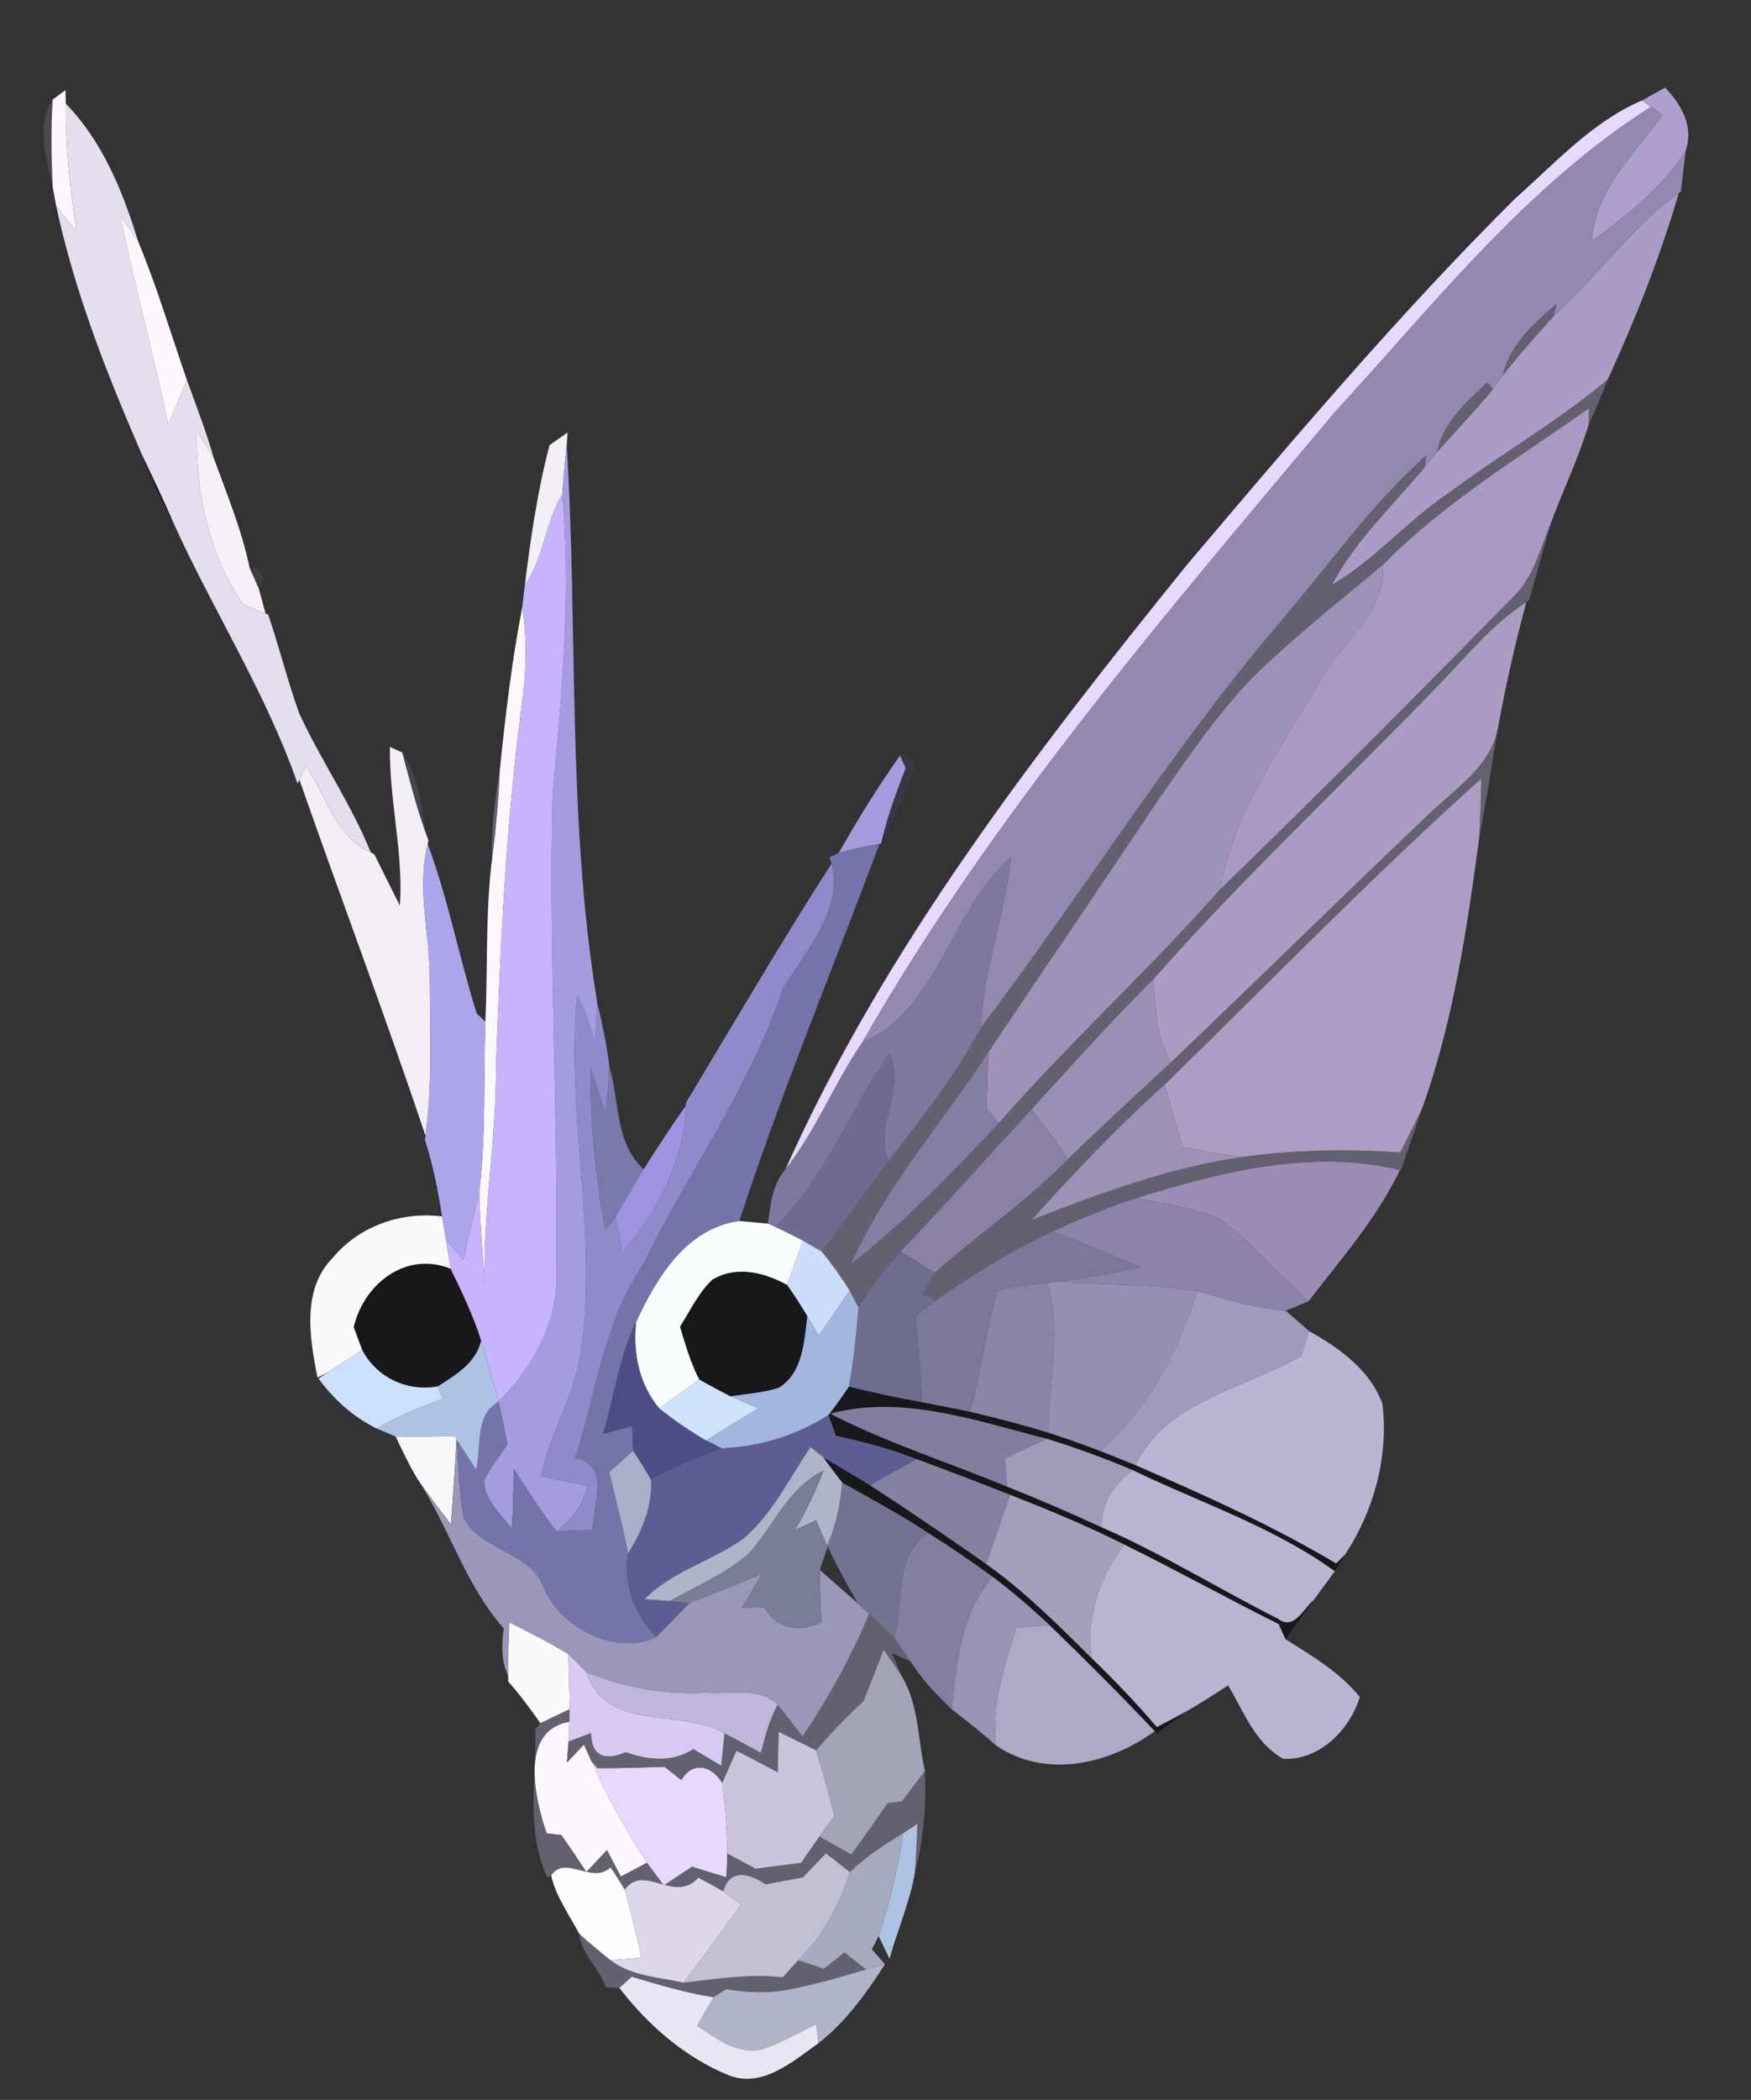 <?xml version="1.0" encoding="UTF-8" ?>
<!DOCTYPE svg PUBLIC "-//W3C//DTD SVG 1.1//EN" "http://www.w3.org/Graphics/SVG/1.1/DTD/svg11.dtd">
<svg width="161pt" height="193pt" viewBox="0 0 161 193" version="1.1" xmlns="http://www.w3.org/2000/svg">
<rect x="0" y="0" width="161" height="193" fill="#333333" stroke="none"/>
<g id="#5c5c5c95">
<path fill="#5c5c5c" opacity="0.58" d=" M 4.84 17.17 C 4.27 14.57 3.27 11.60 4.84 9.16 C 4.67 11.83 4.73 14.51 4.84 17.17 Z" />
</g>
<g id="#fcf7fdfe">
<path fill="#fcf7fd" opacity="1.00" d=" M 4.84 9.16 L 6.02 8.28 L 6.05 9.53 C 6.01 13.48 6.44 17.41 7.04 21.32 C 6.40 20.52 5.78 19.72 5.16 18.90 C 5.08 18.47 4.92 17.61 4.84 17.17 C 4.73 14.51 4.67 11.83 4.84 9.16 Z" />
</g>
<g id="#e6d9fcff">
<path fill="#e6d9fc" opacity="1.00" d=" M 139.31 18.25 C 142.98 15.01 146.39 11.19 150.98 9.23 L 151.81 9.82 C 140.36 17.07 131.89 27.94 122.81 37.80 C 107.26 56.34 91.32 74.78 79.25 95.86 C 76.70 99.61 75.04 103.90 72.22 107.47 C 81.34 87.10 95.12 69.27 109.07 51.99 C 118.83 40.47 128.59 28.91 139.31 18.25 Z" />
<path fill="#e6d9fc" opacity="1.00" d=" M 54.39 161.87 C 54.52 162.03 54.80 162.34 54.93 162.50 C 56.99 162.53 59.04 162.44 61.10 162.38 C 61.49 162.68 62.27 163.30 62.65 163.60 C 63.69 161.81 65.46 162.27 66.41 163.87 C 66.69 166.02 66.87 168.18 66.88 170.35 C 66.86 170.90 66.82 172.00 66.80 172.54 C 65.74 172.23 64.69 171.91 63.64 171.57 C 62.77 172.14 61.90 172.71 61.03 173.29 C 60.64 172.77 59.86 171.73 59.48 171.21 C 57.57 168.21 55.78 165.13 54.39 161.87 Z" />
</g>
<g id="#ae9fcfff">
<path fill="#ae9fcf" opacity="1.00" d=" M 150.98 9.23 C 151.51 8.93 152.57 8.34 153.10 8.05 C 154.64 9.66 155.74 11.61 154.99 13.89 C 152.79 17.26 149.60 19.80 146.39 22.15 C 146.63 17.43 150.32 14.18 152.86 10.55 C 152.60 10.37 152.07 10.00 151.81 9.82 L 150.98 9.23 Z" />
</g>
<g id="#e4deefff">
<path fill="#e4deef" opacity="1.00" d=" M 6.05 9.53 C 9.41 12.96 11.31 17.61 12.69 22.16 C 12.15 21.38 11.61 20.61 11.05 19.85 C 12.39 26.26 14.12 32.58 15.46 38.99 C 16.04 37.64 16.61 36.29 17.19 34.94 C 18.05 37.32 18.97 39.68 19.66 42.11 C 19.15 41.26 18.63 40.43 18.09 39.60 C 18.00 45.18 19.15 50.92 22.37 55.56 C 22.88 55.77 23.91 56.19 24.42 56.40 L 24.66 56.49 C 25.68 59.49 26.44 62.58 27.51 65.56 C 29.52 69.91 32.28 73.88 34.09 78.33 C 30.82 76.89 30.00 73.11 28.14 70.39 L 27.53 71.67 L 27.36 72.02 C 24.43 63.60 19.57 56.08 15.92 47.99 C 15.01 45.92 14.04 43.89 13.08 41.85 C 9.85 34.43 6.85 26.84 5.16 18.90 C 5.78 19.72 6.40 20.52 7.04 21.32 C 6.44 17.41 6.01 13.48 6.05 9.53 Z" />
</g>
<g id="#9388afff">
<path fill="#9388af" opacity="1.00" d=" M 151.81 9.82 C 152.07 10.00 152.60 10.37 152.86 10.55 C 150.32 14.18 146.63 17.43 146.39 22.15 C 149.60 19.80 152.79 17.26 154.99 13.89 C 154.84 15.12 154.70 16.36 154.56 17.60 L 154.35 17.77 C 149.95 20.95 146.86 25.48 142.84 29.07 L 143.13 27.95 C 141.00 29.73 138.84 31.70 138.17 34.51 C 137.87 34.94 137.56 35.37 137.25 35.79 L 136.75 35.15 C 134.83 36.97 132.71 38.81 132.15 41.52 C 131.76 42.01 131.37 42.49 130.98 42.97 L 131.15 41.86 C 125.95 46.48 121.99 52.24 117.46 57.48 C 107.53 69.18 99.45 82.27 90.18 94.48 C 90.38 89.13 92.42 84.11 92.95 78.81 C 87.35 83.63 86.41 92.75 79.25 95.86 C 91.32 74.78 107.26 56.34 122.81 37.80 C 131.89 27.94 140.36 17.07 151.81 9.82 Z" />
</g>
<g id="#ab9cc7ff">
<path fill="#ab9cc7" opacity="1.00" d=" M 142.84 29.07 C 146.86 25.48 149.95 20.95 154.35 17.77 C 152.64 23.64 150.37 29.32 147.83 34.88 C 143.25 38.74 138.02 41.72 133.23 45.30 C 129.41 47.84 126.43 51.45 122.45 53.77 C 124.62 49.67 128.03 46.49 130.98 42.97 C 131.37 42.49 131.76 42.01 132.15 41.52 C 133.85 39.61 135.63 37.77 137.25 35.79 C 137.56 35.37 137.87 34.94 138.17 34.51 C 139.65 32.63 141.23 30.83 142.84 29.07 Z" />
</g>
<g id="#fef8feff">
<path fill="#fef8fe" opacity="1.00" d=" M 11.05 19.85 C 11.61 20.61 12.15 21.38 12.69 22.16 C 14.43 26.33 15.71 30.68 17.19 34.94 C 16.61 36.29 16.04 37.64 15.46 38.99 C 14.12 32.58 12.39 26.26 11.05 19.85 Z" />
<path fill="#fef8fe" opacity="1.00" d=" M 45.94 70.97 C 46.45 65.89 47.05 60.81 48.02 55.80 C 48.50 58.86 48.39 61.97 47.94 65.03 C 46.51 75.98 46.01 87.01 45.60 98.04 C 45.66 104.74 44.39 111.36 44.56 118.06 C 44.37 115.24 44.14 112.42 44.06 109.59 C 44.69 104.38 44.45 99.13 44.63 93.90 C 44.85 89.00 44.63 84.08 45.21 79.20 C 45.56 76.46 45.83 73.72 45.94 70.97 Z" />
<path fill="#fef8fe" opacity="1.00" d=" M 50.26 168.50 C 49.17 165.36 47.71 159.00 52.36 158.24 L 52.28 160.05 C 52.24 160.53 52.17 161.50 52.13 161.98 C 52.52 161.57 53.30 160.75 53.69 160.34 L 54.39 161.87 C 55.78 165.13 57.57 168.21 59.48 171.21 C 58.68 171.63 57.88 172.05 57.08 172.48 C 56.76 171.87 56.13 170.65 55.81 170.04 C 55.34 170.54 54.39 171.55 53.92 172.06 C 53.16 170.91 52.40 169.78 51.61 168.66 C 51.27 168.62 50.60 168.54 50.26 168.50 Z" />
</g>
<g id="#63616fff">
<path fill="#63616f" opacity="1.00" d=" M 138.17 34.51 C 138.84 31.70 141.00 29.73 143.13 27.95 L 142.84 29.07 C 141.23 30.83 139.65 32.63 138.17 34.51 Z" />
<path fill="#63616f" opacity="1.00" d=" M 132.15 41.52 C 132.71 38.81 134.83 36.97 136.75 35.15 L 137.25 35.79 C 135.63 37.77 133.85 39.61 132.15 41.52 Z" />
<path fill="#63616f" opacity="1.00" d=" M 133.23 45.30 C 138.02 41.72 143.25 38.74 147.83 34.88 C 147.30 36.27 146.72 37.65 146.08 38.99 L 146.08 37.54 C 139.61 42.09 132.74 46.24 127.16 51.90 C 123.11 55.29 118.96 58.57 115.18 62.25 C 111.88 65.71 109.17 69.67 106.45 73.58 C 101.30 81.32 96.03 88.99 90.87 96.72 C 86.64 103.19 81.39 109.07 78.24 116.18 C 83.18 112.33 87.56 107.79 91.84 103.22 C 98.34 95.81 105.64 89.14 112.18 81.75 C 121.44 72.79 130.51 63.65 139.53 54.46 C 141.18 52.57 141.74 50.04 142.71 47.79 C 141.95 50.23 141.30 52.71 140.59 55.17 L 140.34 55.35 C 137.12 57.42 134.75 60.44 132.11 63.14 C 123.43 72.11 114.30 80.65 106.03 90.02 C 102.15 93.84 98.55 97.93 94.86 101.94 C 90.82 106.27 86.93 110.74 82.81 115.00 C 81.35 116.59 80.03 118.31 78.93 120.17 C 78.73 119.78 78.33 119.01 78.13 118.62 C 77.35 117.38 76.49 116.19 75.57 115.04 C 77.64 112.28 79.68 109.50 81.71 106.71 C 84.72 102.77 87.85 98.88 90.18 94.48 C 99.45 82.27 107.53 69.18 117.46 57.48 C 121.99 52.24 125.95 46.48 131.15 41.86 L 130.98 42.97 C 128.03 46.49 124.62 49.67 122.45 53.77 C 126.43 51.45 129.41 47.84 133.23 45.30 Z" />
<path fill="#63616f" opacity="1.00" d=" M 131.59 74.62 C 134.00 72.34 137.12 70.34 137.75 66.82 C 137.17 70.21 136.68 73.61 136.01 76.99 C 136.11 75.17 136.16 73.36 136.21 71.55 C 126.15 80.56 116.74 90.28 107.07 99.70 C 102.73 103.58 98.74 107.82 94.84 112.13 C 101.13 109.67 107.50 107.31 114.22 106.34 C 119.04 105.65 123.91 105.60 128.75 105.91 C 129.43 104.56 130.12 103.21 130.77 101.85 C 130.13 103.76 129.46 105.65 128.80 107.55 L 128.72 107.54 C 120.64 105.58 112.18 107.71 104.43 110.14 C 101.82 110.96 99.30 112.03 96.82 113.16 C 93.01 114.91 89.46 117.15 86.02 119.53 L 84.87 118.91 C 85.13 118.43 85.67 117.48 85.94 117.00 C 89.96 113.42 94.45 110.38 98.22 106.52 C 101.30 103.48 104.51 100.59 107.66 97.64 C 115.68 90.01 123.56 82.24 131.59 74.62 Z" />
<path fill="#63616f" opacity="1.00" d=" M 45.21 79.20 C 45.18 76.44 45.42 73.68 45.94 70.97 C 45.83 73.72 45.56 76.46 45.21 79.20 Z" />
<path fill="#63616f" opacity="1.00" d=" M 73.79 159.60 C 76.17 156.04 78.28 152.29 79.91 148.32 C 80.49 148.88 81.64 149.98 82.22 150.53 C 82.74 151.24 83.23 151.98 83.73 152.71 L 82.01 151.94 L 82.92 154.07 C 82.37 153.24 81.81 152.42 81.25 151.61 C 80.63 153.19 80.02 154.78 79.39 156.36 C 77.84 157.77 76.40 159.28 75.04 160.87 C 73.89 160.30 72.74 159.74 71.60 159.17 C 71.57 160.10 71.53 161.96 71.51 162.89 C 70.25 162.23 68.98 161.56 67.72 160.90 C 67.29 161.89 66.85 162.88 66.41 163.87 C 65.46 162.27 63.69 161.81 62.65 163.60 C 62.27 163.30 61.49 162.68 61.10 162.38 C 59.04 162.44 56.99 162.53 54.93 162.50 C 54.80 162.34 54.52 162.03 54.39 161.87 L 53.69 160.34 C 53.30 160.75 52.52 161.57 52.13 161.98 C 52.17 161.50 52.24 160.53 52.28 160.05 C 52.97 159.79 53.66 159.53 54.35 159.28 C 54.39 161.49 55.70 161.83 57.53 161.04 C 59.60 161.76 61.83 162.01 63.75 160.75 C 64.60 161.26 65.46 161.77 66.31 162.28 C 66.39 161.54 66.53 160.05 66.61 159.30 C 67.73 159.88 68.84 160.49 69.96 161.10 C 70.35 159.58 70.74 158.04 71.51 156.67 C 72.28 157.64 73.04 158.62 73.79 159.60 Z" />
<path fill="#63616f" opacity="1.00" d=" M 49.69 158.37 C 50.58 157.94 51.48 157.51 52.37 157.08 C 52.37 157.46 52.37 157.85 52.36 158.24 C 47.71 159.00 49.17 165.36 50.26 168.50 C 50.60 168.54 51.27 168.62 51.61 168.66 C 52.40 169.78 53.16 170.91 53.92 172.06 C 54.39 171.55 55.34 170.54 55.81 170.04 C 56.13 170.65 56.76 171.87 57.08 172.48 C 57.88 172.05 58.68 171.63 59.48 171.21 C 59.86 171.73 60.64 172.77 61.03 173.29 C 61.90 172.71 62.77 172.14 63.64 171.57 C 64.69 171.91 65.74 172.23 66.80 172.54 C 66.82 172.00 66.86 170.90 66.88 170.35 C 67.75 170.82 68.61 171.28 69.47 171.75 C 70.87 171.56 72.26 171.38 73.66 171.21 C 74.08 170.60 74.92 169.40 75.34 168.79 C 76.32 169.34 77.30 169.90 78.27 170.45 C 79.41 168.89 80.53 167.31 81.62 165.71 C 81.95 165.67 82.61 165.60 82.94 165.56 C 83.64 164.62 84.34 163.69 85.05 162.76 C 85.18 165.91 84.93 169.08 84.12 172.14 C 84.22 170.63 84.30 169.12 84.36 167.62 C 84.03 167.83 83.36 168.27 83.03 168.49 C 81.32 169.55 79.59 170.64 78.14 172.06 C 77.59 171.63 76.49 170.77 75.94 170.34 C 75.23 171.07 74.53 171.81 73.82 172.55 C 72.68 172.76 71.54 172.98 70.39 173.19 C 68.99 172.21 67.09 171.67 66.50 173.84 C 65.74 173.40 64.98 172.98 64.21 172.57 C 62.06 175.03 59.20 171.20 57.45 173.68 C 57.02 172.99 56.59 172.30 56.14 171.63 C 54.42 173.24 51.98 170.42 50.68 172.37 L 50.31 172.54 C 48.34 168.29 49.33 163.45 49.23 158.93 L 49.69 158.37 Z" />
<path fill="#63616f" opacity="1.00" d=" M 53.26 177.73 C 54.18 178.57 55.16 179.36 56.13 180.16 C 58.04 181.61 60.58 181.73 62.86 182.22 C 65.88 181.88 68.92 181.39 71.97 181.73 C 72.33 181.33 73.04 180.55 73.40 180.16 C 74.19 180.42 74.97 180.68 75.76 180.95 C 76.39 180.45 77.02 179.94 77.65 179.44 C 78.15 179.83 79.13 180.61 79.62 181.01 C 77.50 181.65 75.37 182.26 73.20 182.72 C 71.09 183.22 68.92 183.20 66.79 182.82 C 66.49 183.00 65.89 183.38 65.60 183.57 C 63.04 183.16 60.55 182.42 58.08 181.68 C 57.79 181.94 57.23 182.45 56.95 182.71 C 56.63 182.69 56.01 182.66 55.70 182.64 C 55.12 180.85 53.45 179.66 53.26 177.73 Z" />
</g>
<g id="#aa99c2ff">
<path fill="#aa99c2" opacity="1.00" d=" M 127.16 51.90 C 132.74 46.24 139.61 42.09 146.08 37.54 L 146.08 38.99 C 145.19 42.01 143.80 44.85 142.71 47.79 C 141.74 50.04 141.18 52.57 139.53 54.46 C 130.51 63.65 121.44 72.79 112.18 81.75 C 113.41 74.59 117.91 68.54 121.49 62.37 C 123.39 58.90 127.53 56.25 127.16 51.90 Z" />
</g>
<g id="#f7f0f8fd">
<path fill="#f7f0f8" opacity="1.00" d=" M 18.09 39.60 C 18.63 40.43 19.15 41.26 19.66 42.11 C 20.86 45.42 22.23 48.71 22.95 52.17 C 23.16 52.64 23.58 53.60 23.79 54.08 C 23.95 54.66 24.27 55.82 24.42 56.40 C 23.91 56.19 22.88 55.77 22.37 55.56 C 19.15 50.92 18.00 45.18 18.09 39.60 Z" />
</g>
<g id="#f3edf6ff">
<path fill="#f3edf6" opacity="1.00" d=" M 50.53 40.91 C 50.95 40.62 51.78 40.04 52.19 39.75 L 52.11 40.88 C 51.97 42.39 51.80 43.91 51.70 45.43 C 50.14 48.05 50.01 51.26 48.26 53.77 C 48.79 49.46 49.42 45.12 50.53 40.91 Z" />
<path fill="#f3edf6" opacity="1.00" d=" M 35.85 68.65 L 36.99 69.16 C 37.64 71.59 38.25 74.04 39.10 76.41 L 39.39 77.23 L 39.33 77.59 C 38.30 81.70 39.53 85.86 39.52 90.00 C 39.54 94.79 39.78 99.61 39.12 104.37 C 35.44 93.41 31.34 82.55 27.53 71.67 L 28.14 70.39 C 30.00 73.11 30.82 76.89 34.09 78.33 L 34.43 78.54 C 35.21 80.10 35.97 81.67 36.77 83.23 C 37.10 78.34 35.78 73.54 35.85 68.65 Z" />
</g>
<g id="#a49cdfff">
<path fill="#a49cdf" opacity="1.00" d=" M 52.11 40.88 C 53.15 57.92 52.14 75.15 54.90 92.08 C 54.85 93.34 54.80 94.60 54.74 95.86 C 54.28 94.36 53.82 92.85 53.07 91.46 C 51.98 102.72 55.22 114.03 53.24 125.25 C 52.45 128.85 50.51 132.06 49.74 135.66 C 51.17 135.97 52.60 136.27 54.03 136.58 C 53.64 138.31 52.57 139.68 51.17 140.73 C 49.73 138.91 48.49 136.96 47.25 135.00 C 47.20 136.83 47.16 138.67 47.08 140.51 C 46.06 139.15 44.53 137.91 44.51 136.06 C 45.11 134.88 45.91 133.82 46.66 132.75 C 46.40 131.44 46.13 130.14 45.85 128.84 C 48.91 125.67 51.33 121.62 51.14 117.06 C 51.33 102.39 50.45 87.70 50.81 73.02 C 51.65 63.86 52.53 54.63 51.70 45.43 C 51.80 43.91 51.97 42.39 52.11 40.88 Z" />
<path fill="#a49cdf" opacity="1.00" d=" M 82.75 69.44 C 82.88 69.73 83.15 70.30 83.28 70.59 C 82.48 72.69 81.67 74.79 81.15 76.98 L 81.00 77.53 L 80.87 77.56 C 79.61 77.78 78.36 78.04 77.13 78.38 C 78.86 75.32 80.72 72.32 82.75 69.44 Z" />
</g>
<g id="#18171aff">
<path fill="#18171a" opacity="1.00" d=" M 13.08 41.85 C 14.04 43.89 15.01 45.92 15.92 47.99 C 14.85 46.00 13.90 43.96 13.08 41.85 Z" />
<path fill="#18171a" opacity="1.00" d=" M 32.52 121.97 C 33.46 118.00 37.30 114.96 41.43 116.60 C 42.47 118.75 43.52 120.92 44.24 123.21 C 43.76 125.27 41.91 126.37 40.25 127.42 C 37.44 127.93 34.63 126.61 33.30 124.07 C 33.10 123.55 32.71 122.49 32.52 121.97 Z" />
<path fill="#18171a" opacity="1.00" d=" M 65.50 117.61 C 67.70 116.29 70.27 116.94 72.37 118.09 C 73.03 119.02 73.65 119.97 74.23 120.96 C 73.95 123.28 73.83 126.17 71.61 127.55 C 70.16 128.01 68.64 128.11 67.15 128.33 C 66.19 127.84 65.24 127.33 64.30 126.80 C 63.49 125.27 63.03 123.59 62.52 121.94 C 63.46 120.47 64.21 118.82 65.50 117.61 Z" />
<path fill="#18171a" opacity="1.00" d=" M 78.05 127.44 C 80.26 127.99 82.49 128.46 84.74 128.87 C 86.23 129.16 87.72 129.44 89.21 129.76 C 91.65 130.32 94.08 130.96 96.48 131.70 C 98.06 132.21 99.62 132.77 101.17 133.36 C 102.25 133.78 103.32 134.21 104.39 134.65 C 110.68 137.38 116.96 140.18 122.85 143.69 L 123.68 142.87 C 123.36 143.38 123.04 143.89 122.73 144.41 C 117.07 140.32 110.36 138.12 104.13 135.11 C 101.56 134.02 98.94 133.07 96.27 132.24 C 89.84 130.62 82.99 128.14 76.34 129.93 C 81.57 132.62 87.19 134.39 92.61 136.64 C 95.54 137.80 98.44 139.06 101.31 140.38 C 106.89 142.81 112.07 146.03 117.48 148.76 C 118.99 149.92 119.84 147.83 120.82 147.02 C 119.93 148.22 119.05 149.43 118.19 150.65 C 118.04 150.31 117.72 149.62 117.57 149.27 C 112.81 146.89 108.15 144.31 103.38 141.96 C 99.96 140.24 96.43 138.78 92.87 137.38 C 90.02 136.27 87.17 135.16 84.30 134.11 C 81.88 133.17 79.38 132.49 76.85 131.96 C 76.68 131.48 76.35 130.53 76.18 130.05 C 76.84 129.20 77.46 128.34 78.05 127.44 Z" />
<path fill="#18171a" opacity="1.00" d=" M 75.70 133.94 C 77.13 134.80 78.59 135.62 80.00 136.51 C 83.60 138.85 87.15 141.27 90.67 143.74 C 94.21 146.26 97.29 149.34 100.37 152.39 C 102.46 154.41 104.48 156.52 106.37 158.73 C 107.28 158.26 108.19 157.77 109.10 157.28 C 108.19 157.96 107.27 158.63 106.36 159.30 L 106.18 159.11 C 103.03 155.79 99.79 152.54 96.49 149.36 C 94.84 147.79 93.10 146.30 91.28 144.93 C 89.35 143.51 87.37 142.17 85.36 140.90 C 82.81 139.21 80.11 137.77 77.45 136.27 C 76.85 135.50 76.26 134.73 75.70 133.94 Z" />
</g>
<g id="#c7b3feff">
<path fill="#c7b3fe" opacity="1.00" d=" M 48.26 53.77 C 50.01 51.26 50.14 48.05 51.70 45.43 C 52.53 54.63 51.65 63.86 50.81 73.02 C 50.45 87.70 51.33 102.39 51.14 117.06 C 51.33 121.62 48.91 125.67 45.85 128.84 C 45.32 126.96 44.81 125.07 44.24 123.21 C 43.52 120.92 42.47 118.75 41.43 116.60 C 41.32 115.91 41.09 114.54 40.98 113.85 C 41.51 114.51 42.05 115.16 42.60 115.81 C 43.06 113.73 43.57 111.66 44.06 109.59 C 44.14 112.42 44.37 115.24 44.56 118.06 C 44.39 111.36 45.66 104.74 45.60 98.04 C 46.01 87.01 46.51 75.98 47.94 65.03 C 48.39 61.97 48.50 58.86 48.02 55.80 C 48.08 55.30 48.20 54.28 48.26 53.77 Z" />
</g>
<g id="#4848488d">
<path fill="#484848" opacity="0.55" d=" M 22.95 52.17 L 23.84 52.29 L 24.28 53.27 L 23.79 54.08 C 23.58 53.60 23.16 52.64 22.95 52.17 Z" />
</g>
<g id="#9f92b9ff">
<path fill="#9f92b9" opacity="1.00" d=" M 115.18 62.25 C 118.96 58.57 123.11 55.29 127.16 51.90 C 127.53 56.25 123.39 58.90 121.49 62.37 C 117.91 68.54 113.41 74.59 112.18 81.75 C 105.64 89.14 98.34 95.81 91.84 103.22 C 91.56 102.88 90.99 102.18 90.70 101.84 C 90.76 100.13 90.82 98.43 90.87 96.72 C 96.03 88.99 101.30 81.32 106.45 73.58 C 109.17 69.67 111.88 65.71 115.18 62.25 Z" />
</g>
<g id="#ac9cc3ff">
<path fill="#ac9cc3" opacity="1.00" d=" M 132.11 63.14 C 134.75 60.44 137.12 57.42 140.34 55.35 C 139.32 59.14 138.45 62.96 137.75 66.82 C 137.12 70.34 134.00 72.34 131.59 74.62 C 123.56 82.24 115.68 90.01 107.66 97.64 C 106.30 95.33 106.27 92.61 106.03 90.02 C 114.30 80.65 123.43 72.11 132.11 63.14 Z" />
</g>
<g id="#53536494">
<path fill="#535364" opacity="0.58" d=" M 36.99 69.16 C 38.47 71.29 38.76 73.91 39.10 76.41 C 38.25 74.04 37.64 71.59 36.99 69.16 Z" />
</g>
<g id="#3c3c5299">
<path fill="#3c3c52" opacity="0.60" d=" M 82.56 69.02 C 82.99 69.27 83.85 69.77 84.28 70.02 C 83.47 72.43 82.50 74.80 81.15 76.98 C 81.67 74.79 82.48 72.69 83.28 70.59 C 83.15 70.30 82.88 69.73 82.75 69.44 L 82.56 69.02 Z" />
</g>
<g id="#ad9dc4ff">
<path fill="#ad9dc4" opacity="1.00" d=" M 107.07 99.70 C 116.74 90.28 126.15 80.56 136.21 71.55 C 136.16 73.36 136.11 75.17 136.01 76.99 C 134.89 85.36 133.63 93.87 130.77 101.85 C 130.12 103.21 129.43 104.56 128.75 105.91 C 123.91 105.60 119.04 105.65 114.22 106.34 C 112.39 106.09 110.57 105.76 108.74 105.44 C 108.19 103.52 107.63 101.61 107.07 99.70 Z" />
</g>
<g id="#7473aaff">
<path fill="#7473aa" opacity="1.00" d=" M 77.13 78.38 C 78.36 78.04 79.61 77.78 80.87 77.56 C 76.55 89.10 71.80 100.49 67.98 112.22 C 63.05 112.92 60.40 117.43 58.48 121.53 C 56.91 124.75 56.49 128.36 55.47 131.77 C 56.35 131.54 57.23 131.30 58.12 131.07 C 58.14 131.63 58.19 132.77 58.22 133.33 C 57.67 133.83 56.57 134.81 56.03 135.30 C 56.61 137.79 57.26 140.27 57.75 142.78 C 57.31 145.65 58.34 148.40 60.36 150.45 C 56.68 152.23 51.54 149.64 50.01 145.96 C 48.81 142.59 44.26 142.58 42.65 139.56 C 42.17 137.16 42.17 134.71 41.97 132.28 C 42.57 133.21 43.17 134.14 43.78 135.07 C 44.31 132.97 43.59 130.06 45.85 128.84 C 46.13 130.14 46.40 131.44 46.66 132.75 C 45.91 133.82 45.11 134.88 44.51 136.06 C 44.53 137.91 46.06 139.15 47.08 140.51 C 47.16 138.67 47.20 136.83 47.25 135.00 C 48.49 136.96 49.73 138.91 51.17 140.73 C 52.28 140.71 53.39 140.65 54.50 140.61 C 54.51 138.36 56.18 134.62 52.88 134.00 C 54.84 128.03 55.50 121.53 59.13 116.23 C 63.29 107.72 68.97 99.92 71.98 90.88 C 74.06 87.45 77.54 83.62 76.45 79.38 L 76.27 78.79 C 76.48 78.69 76.91 78.48 77.13 78.38 Z" />
</g>
<g id="#aba6ecff">
<path fill="#aba6ec" opacity="1.00" d=" M 39.33 77.59 C 41.22 82.66 42.21 88.03 43.84 93.16 L 44.63 93.90 C 44.45 99.13 44.69 104.38 44.06 109.59 C 43.57 111.66 43.06 113.73 42.60 115.81 C 42.05 115.16 41.51 114.51 40.98 113.85 C 40.90 113.33 40.73 112.31 40.64 111.80 C 40.29 109.42 39.81 107.05 39.07 104.76 L 39.12 104.37 C 39.78 99.61 39.54 94.79 39.52 90.00 C 39.53 85.86 38.30 81.70 39.33 77.59 Z" />
</g>
<g id="#7e789eff">
<path fill="#7e789e" opacity="1.00" d=" M 79.25 95.86 C 86.41 92.75 87.35 83.63 92.95 78.81 C 92.42 84.11 90.38 89.13 90.18 94.48 C 87.85 98.88 84.72 102.77 81.71 106.71 C 80.26 103.38 83.31 100.20 81.80 96.82 C 78.14 102.05 75.94 108.22 71.29 112.77 L 70.61 112.46 C 70.83 110.72 71.02 108.85 72.22 107.47 C 75.04 103.90 76.70 99.61 79.25 95.86 Z" />
</g>
<g id="#908acaff">
<path fill="#908aca" opacity="1.00" d=" M 76.45 79.38 C 77.54 83.62 74.06 87.45 71.98 90.88 C 68.97 99.92 63.29 107.72 59.13 116.23 C 55.50 121.53 54.84 128.03 52.88 134.00 C 56.18 134.62 54.51 138.36 54.50 140.61 C 53.39 140.65 52.28 140.71 51.17 140.73 C 52.57 139.68 53.64 138.31 54.03 136.58 C 52.60 136.27 51.17 135.97 49.74 135.66 C 50.51 132.06 52.45 128.85 53.24 125.25 C 55.22 114.03 51.98 102.72 53.07 91.46 C 53.82 92.85 54.28 94.36 54.74 95.86 C 54.80 94.60 54.85 93.34 54.90 92.08 C 55.36 94.05 55.81 96.02 56.03 98.03 C 55.95 99.51 55.84 100.99 55.70 102.47 C 55.22 101.00 54.77 99.52 54.29 98.05 C 54.26 103.08 54.75 108.10 55.65 113.05 C 55.88 112.75 56.36 112.16 56.60 111.86 C 56.76 112.68 57.08 114.30 57.24 115.11 C 60.49 111.40 62.91 106.64 63.06 101.63 L 63.08 101.33 C 67.50 93.99 71.82 86.59 76.45 79.38 Z" />
</g>
<g id="#9b8fb5ff">
<path fill="#9b8fb5" opacity="1.00" d=" M 94.86 101.94 C 98.55 97.93 102.15 93.84 106.03 90.02 C 106.27 92.61 106.30 95.33 107.66 97.64 C 104.51 100.59 101.30 103.48 98.22 106.52 C 97.10 104.99 95.98 103.47 94.86 101.94 Z" />
</g>
<g id="#6f6b90ff">
<path fill="#6f6b90" opacity="1.00" d=" M 71.29 112.77 C 75.94 108.22 78.14 102.05 81.80 96.82 C 83.31 100.20 80.26 103.38 81.71 106.71 C 79.68 109.50 77.64 112.28 75.57 115.04 C 75.14 114.79 74.27 114.28 73.83 114.03 C 72.99 113.59 72.15 113.18 71.29 112.77 Z" />
</g>
<g id="#857ea3ff">
<path fill="#857ea3" opacity="1.00" d=" M 78.24 116.18 C 81.39 109.07 86.64 103.19 90.87 96.72 C 90.82 98.43 90.76 100.13 90.70 101.84 C 90.99 102.18 91.56 102.88 91.84 103.22 C 87.56 107.79 83.18 112.33 78.24 116.18 Z" />
</g>
<g id="#7979acff">
<path fill="#7979ac" opacity="1.00" d=" M 55.65 113.05 C 54.75 108.10 54.26 103.08 54.29 98.05 C 54.77 99.52 55.22 101.00 55.70 102.47 C 55.84 100.99 55.95 99.51 56.03 98.03 C 56.97 101.17 56.55 105.11 59.18 107.45 C 58.28 108.90 57.46 110.39 56.60 111.86 C 56.36 112.16 55.88 112.75 55.65 113.05 Z" />
</g>
<g id="#9d91b6ff">
<path fill="#9d91b6" opacity="1.00" d=" M 94.84 112.13 C 98.74 107.82 102.73 103.58 107.07 99.70 C 107.63 101.61 108.19 103.52 108.74 105.44 C 110.57 105.76 112.39 106.09 114.22 106.34 C 107.50 107.31 101.13 109.67 94.84 112.13 Z" />
</g>
<g id="#9f92e1fc">
<path fill="#9f92e1" opacity="1.00" d=" M 59.18 107.45 C 60.44 105.49 61.70 103.53 63.06 101.63 C 62.91 106.64 60.49 111.40 57.24 115.11 C 57.08 114.30 56.76 112.68 56.60 111.86 C 57.46 110.39 58.28 108.90 59.18 107.45 Z" />
</g>
<g id="#8a81a5ff">
<path fill="#8a81a5" opacity="1.00" d=" M 82.81 115.00 C 86.93 110.74 90.82 106.27 94.86 101.94 C 95.98 103.47 97.10 104.99 98.22 106.52 C 94.45 110.38 89.96 113.42 85.94 117.00 C 84.90 116.33 83.85 115.67 82.81 115.00 Z" />
</g>
<g id="#9b8db6ff">
<path fill="#9b8db6" opacity="1.00" d=" M 104.43 110.14 C 112.18 107.71 120.64 105.58 128.72 107.54 C 126.60 111.98 123.30 115.71 120.32 119.59 C 117.51 117.10 115.11 114.14 112.02 111.98 C 109.61 110.98 106.98 110.64 104.43 110.14 Z" />
</g>
<g id="#8c82aaff">
<path fill="#8c82aa" opacity="1.00" d=" M 96.82 113.16 C 99.30 112.03 101.82 110.96 104.43 110.14 C 106.98 110.64 109.61 110.98 112.02 111.98 C 115.11 114.14 117.51 117.10 120.32 119.59 C 119.80 119.81 118.75 120.25 118.22 120.47 C 115.43 120.24 112.74 119.42 110.07 118.66 C 105.95 117.97 101.75 118.15 97.60 117.78 C 100.05 117.41 102.48 116.92 104.91 116.50 C 102.23 115.34 99.53 114.24 96.82 113.16 Z" />
</g>
<g id="#fafafbfe">
<path fill="#fafafb" opacity="1.00" d=" M 30.56 115.64 C 33.00 112.69 36.88 111.33 40.64 111.80 C 40.73 112.31 40.90 113.33 40.98 113.85 C 41.09 114.54 41.32 115.91 41.43 116.60 C 37.30 114.96 33.46 118.00 32.52 121.97 C 32.71 122.49 33.10 123.55 33.30 124.07 C 32.23 124.78 31.16 125.48 30.08 126.16 L 29.19 126.61 C 28.48 123.01 27.72 118.55 30.56 115.64 Z" />
</g>
<g id="#fafdfeff">
<path fill="#fafdfe" opacity="1.00" d=" M 58.48 121.53 C 60.40 117.43 63.05 112.92 67.98 112.22 C 68.64 112.28 69.96 112.40 70.61 112.46 L 71.29 112.77 C 72.15 113.18 72.99 113.59 73.83 114.03 C 73.34 115.38 72.85 116.74 72.37 118.09 C 70.27 116.94 67.70 116.29 65.50 117.61 C 64.21 118.82 63.46 120.47 62.52 121.94 C 63.03 123.59 63.49 125.27 64.30 126.80 C 63.07 127.68 61.84 128.56 60.61 129.44 C 58.75 127.21 58.19 124.37 58.48 121.53 Z" />
</g>
<g id="#7b789aff">
<path fill="#7b789a" opacity="1.00" d=" M 86.02 119.53 C 89.46 117.15 93.01 114.91 96.82 113.16 C 99.53 114.24 102.23 115.34 104.91 116.50 C 102.48 116.92 100.05 117.41 97.60 117.78 C 97.27 117.81 96.60 117.86 96.27 117.89 C 94.73 118.06 93.16 118.19 91.68 118.68 C 90.69 122.33 90.18 126.10 89.21 129.76 C 87.72 129.44 86.23 129.16 84.74 128.87 C 84.67 126.23 84.47 123.59 84.13 120.97 C 84.75 120.48 85.38 120.00 86.02 119.53 Z" />
</g>
<g id="#cbdefcff">
<path fill="#cbdefc" opacity="1.00" d=" M 73.83 114.03 C 74.27 114.28 75.14 114.79 75.57 115.04 C 76.49 116.19 77.35 117.38 78.13 118.62 C 77.17 120.00 76.22 121.38 75.28 122.76 C 75.01 122.31 74.49 121.41 74.23 120.96 C 73.65 119.97 73.03 119.02 72.37 118.09 C 72.85 116.74 73.34 115.38 73.83 114.03 Z" />
</g>
<g id="#6d6d8dff">
<path fill="#6d6d8d" opacity="1.00" d=" M 78.93 120.17 C 80.03 118.31 81.35 116.59 82.81 115.00 C 83.85 115.67 84.90 116.33 85.94 117.00 C 85.67 117.48 85.13 118.43 84.87 118.91 L 86.02 119.53 C 85.38 120.00 84.75 120.48 84.13 120.97 C 84.47 123.59 84.67 126.23 84.74 128.87 C 82.49 128.46 80.26 127.99 78.05 127.44 C 78.50 125.04 78.73 122.60 78.93 120.17 Z" />
</g>
<g id="#8885a5ff">
<path fill="#8885a5" opacity="1.00" d=" M 91.68 118.68 C 93.16 118.19 94.73 118.06 96.27 117.89 C 97.76 122.41 96.27 127.08 96.48 131.70 C 94.08 130.96 91.65 130.32 89.21 129.76 C 90.18 126.10 90.69 122.33 91.68 118.68 Z" />
</g>
<g id="#9490b1ff">
<path fill="#9490b1" opacity="1.00" d=" M 96.27 117.89 C 96.60 117.86 97.27 117.81 97.60 117.78 C 101.75 118.15 105.95 117.97 110.07 118.66 C 108.37 124.24 105.57 129.45 101.17 133.36 C 99.62 132.77 98.06 132.21 96.48 131.70 C 96.27 127.08 97.76 122.41 96.27 117.89 Z" />
</g>
<g id="#a2b7deff">
<path fill="#a2b7de" opacity="1.00" d=" M 78.13 118.62 C 78.33 119.01 78.73 119.78 78.93 120.17 C 78.73 122.60 78.50 125.04 78.05 127.44 C 77.46 128.34 76.84 129.20 76.18 130.05 C 73.24 131.95 69.84 132.97 66.35 133.12 C 65.99 132.93 65.27 132.57 64.91 132.39 C 66.51 131.39 68.11 130.41 69.72 129.43 C 68.86 129.07 68.00 128.70 67.15 128.33 C 68.64 128.11 70.16 128.01 71.61 127.55 C 73.83 126.17 73.95 123.28 74.23 120.96 C 74.49 121.41 75.01 122.31 75.28 122.76 C 76.22 121.38 77.17 120.00 78.13 118.62 Z" />
</g>
<g id="#a09abcff">
<path fill="#a09abc" opacity="1.00" d=" M 101.17 133.36 C 105.57 129.45 108.37 124.24 110.07 118.66 C 112.74 119.42 115.43 120.24 118.22 120.47 C 118.76 120.94 119.84 121.87 120.37 122.34 C 120.19 122.91 119.83 124.06 119.64 124.64 C 114.43 127.66 107.28 128.69 104.39 134.65 C 103.32 134.21 102.25 133.78 101.17 133.36 Z" />
</g>
<g id="#4c4c87ff">
<path fill="#4c4c87" opacity="1.00" d=" M 55.47 131.77 C 56.49 128.36 56.91 124.75 58.48 121.53 C 58.19 124.37 58.75 127.21 60.61 129.44 C 61.97 130.52 63.41 131.50 64.91 132.39 C 65.27 132.57 65.99 132.93 66.35 133.12 C 64.10 133.87 61.97 134.91 59.86 135.98 C 59.32 135.08 58.78 134.20 58.22 133.33 C 58.19 132.77 58.14 131.63 58.12 131.07 C 57.23 131.30 56.35 131.54 55.47 131.77 Z" />
</g>
<g id="#bab5d2ff">
<path fill="#bab5d2" opacity="1.00" d=" M 120.37 122.34 C 123.15 123.89 125.97 125.90 127.11 129.02 C 127.70 133.83 126.33 138.86 123.68 142.87 L 122.85 143.69 C 116.96 140.18 110.68 137.38 104.39 134.65 C 107.28 128.69 114.43 127.66 119.64 124.64 C 119.83 124.06 120.19 122.91 120.37 122.34 Z" />
</g>
<g id="#acc3e3ff">
<path fill="#acc3e3" opacity="1.00" d=" M 44.24 123.21 C 44.81 125.07 45.32 126.96 45.85 128.84 C 43.59 130.06 44.31 132.97 43.78 135.07 C 43.17 134.14 42.57 133.21 41.97 132.28 L 41.82 131.99 C 40.01 132.04 38.19 132.08 36.38 132.03 C 35.94 131.85 35.06 131.47 34.63 131.29 C 36.55 130.18 38.60 129.32 40.69 128.57 C 40.58 128.29 40.36 127.71 40.25 127.42 C 41.91 126.37 43.76 125.27 44.24 123.21 Z" />
<path fill="#acc3e3" opacity="1.00" d=" M 83.03 168.49 C 83.36 168.27 84.03 167.83 84.36 167.62 C 84.30 169.12 84.22 170.63 84.12 172.14 C 83.65 174.85 82.52 177.38 81.79 180.03 C 81.54 179.51 81.04 178.47 80.79 177.95 C 81.81 174.86 82.60 171.71 83.03 168.49 Z" />
</g>
<g id="#cbe0fdff">
<path fill="#cbe0fd" opacity="1.00" d=" M 33.30 124.07 C 34.63 126.61 37.44 127.93 40.25 127.42 C 40.36 127.71 40.58 128.29 40.69 128.57 C 38.60 129.32 36.55 130.18 34.63 131.29 C 32.48 130.23 30.69 128.63 29.29 126.70 L 30.08 126.16 C 31.16 125.48 32.23 124.78 33.30 124.07 Z" />
</g>
<g id="#cfe4fcff">
<path fill="#cfe4fc" opacity="1.00" d=" M 64.30 126.80 C 65.24 127.33 66.19 127.84 67.15 128.33 C 68.00 128.70 68.86 129.07 69.72 129.43 C 68.11 130.41 66.51 131.39 64.91 132.39 C 63.41 131.50 61.97 130.52 60.61 129.44 C 61.84 128.56 63.07 127.68 64.30 126.80 Z" />
</g>
<g id="#817e9fff">
<path fill="#817e9f" opacity="1.00" d=" M 76.34 129.93 C 82.99 128.14 89.84 130.62 96.27 132.24 C 94.97 132.84 93.68 133.44 92.38 134.04 C 92.44 134.69 92.55 135.99 92.61 136.64 C 87.19 134.39 81.57 132.62 76.34 129.93 Z" />
</g>
<g id="#5e5d93ff">
<path fill="#5e5d93" opacity="1.00" d=" M 66.35 133.12 C 69.84 132.97 73.24 131.95 76.18 130.05 C 76.35 130.53 76.68 131.48 76.85 131.96 C 79.38 132.49 81.88 133.17 84.30 134.11 C 82.85 134.89 81.42 135.68 80.00 136.51 C 78.59 135.62 77.13 134.80 75.70 133.94 C 75.40 133.71 74.81 133.23 74.52 132.99 C 72.59 135.86 71.04 139.09 68.39 141.39 C 65.48 143.48 61.83 144.38 59.26 146.98 C 59.84 147.02 61.00 147.11 61.59 147.15 C 62.05 147.20 62.96 147.28 63.42 147.32 C 62.40 148.36 61.38 149.40 60.36 150.45 C 58.34 148.40 57.31 145.65 57.75 142.78 C 59.03 140.72 60.00 138.45 59.86 135.98 C 61.97 134.91 64.10 133.87 66.35 133.12 Z" />
</g>
<g id="#f7f8fafd">
<path fill="#f7f8fa" opacity="1.00" d=" M 36.38 132.03 C 38.19 132.08 40.01 132.04 41.82 131.99 L 41.97 132.28 C 41.86 134.89 41.64 137.48 41.46 140.08 C 40.40 138.70 39.33 137.34 38.36 135.89 C 37.62 134.65 37.00 133.34 36.38 132.03 Z" />
</g>
<g id="#9a97b9ff">
<path fill="#9a97b9" opacity="1.00" d=" M 41.46 140.08 C 41.64 137.48 41.86 134.89 41.97 132.28 C 42.17 134.71 42.17 137.16 42.65 139.56 C 44.26 142.58 48.81 142.59 50.01 145.96 C 51.54 149.64 56.68 152.23 60.36 150.45 C 61.38 149.40 62.40 148.36 63.42 147.32 C 65.65 146.45 67.87 145.54 70.09 144.64 C 69.46 145.68 68.84 146.72 68.22 147.76 C 68.90 147.75 69.58 147.73 70.27 147.72 C 71.47 149.79 73.45 150.02 75.53 149.13 C 75.45 147.52 75.38 145.90 75.38 144.29 C 76.55 145.32 77.73 146.35 78.90 147.38 C 79.16 147.62 79.66 148.09 79.91 148.32 C 78.28 152.29 76.17 156.04 73.79 159.60 C 73.04 158.62 72.28 157.64 71.51 156.67 C 69.77 154.98 67.11 155.78 64.94 155.58 C 61.16 155.80 57.41 155.10 53.91 153.68 C 53.37 153.12 52.82 152.57 52.25 152.03 C 50.50 150.97 48.67 150.04 46.84 149.12 C 46.78 150.74 46.72 152.36 46.72 153.98 C 46.05 152.63 46.14 151.11 46.32 149.66 C 42.74 145.64 41.30 140.34 38.36 135.89 C 39.33 137.34 40.40 138.70 41.46 140.08 Z" />
</g>
<g id="#b0b4c9ff">
<path fill="#b0b4c9" opacity="1.00" d=" M 74.52 132.99 C 74.81 133.23 75.40 133.71 75.70 133.94 C 76.26 134.73 76.85 135.50 77.45 136.27 C 77.27 138.26 76.88 140.23 76.06 142.07 C 75.80 141.48 75.29 140.31 75.03 139.72 C 74.55 139.95 73.58 140.40 73.09 140.62 C 74.13 138.88 75.00 137.05 75.72 135.16 C 72.47 136.75 71.15 140.23 68.86 142.78 C 66.71 144.65 64.05 145.78 61.59 147.15 C 61.00 147.11 59.84 147.02 59.26 146.98 C 61.83 144.38 65.48 143.48 68.39 141.39 C 71.04 139.09 72.59 135.86 74.52 132.99 Z" />
<path fill="#b0b4c9" opacity="1.00" d=" M 79.62 181.01 C 80.06 180.89 80.93 180.65 81.37 180.53 C 79.65 183.20 77.78 185.82 75.25 187.79 C 75.20 187.35 75.10 186.47 75.05 186.03 C 73.40 186.86 71.78 187.79 70.01 188.37 C 67.74 188.84 65.86 187.34 64.10 186.18 C 64.59 185.30 65.09 184.43 65.60 183.57 C 65.89 183.38 66.49 183.00 66.79 182.82 C 68.92 183.20 71.09 183.22 73.20 182.72 C 75.37 182.26 77.50 181.65 79.62 181.01 Z" />
</g>
<g id="#9e9cb9ff">
<path fill="#9e9cb9" opacity="1.00" d=" M 92.38 134.04 C 93.68 133.44 94.97 132.84 96.27 132.24 C 98.94 133.07 101.56 134.02 104.13 135.11 C 102.44 136.44 101.20 138.15 101.31 140.38 C 98.44 139.06 95.54 137.80 92.61 136.64 C 92.55 135.99 92.44 134.69 92.38 134.04 Z" />
</g>
<g id="#a9afc6ff">
<path fill="#a9afc6" opacity="1.00" d=" M 56.03 135.30 C 56.57 134.81 57.67 133.83 58.22 133.33 C 58.78 134.20 59.32 135.08 59.86 135.98 C 60.00 138.45 59.03 140.72 57.75 142.78 C 57.26 140.27 56.61 137.79 56.03 135.30 Z" />
</g>
<g id="#8481a1ff">
<path fill="#8481a1" opacity="1.00" d=" M 80.00 136.51 C 81.42 135.68 82.85 134.89 84.30 134.11 C 87.17 135.16 90.02 136.27 92.87 137.38 C 92.15 139.50 91.42 141.62 90.67 143.74 C 87.15 141.27 83.60 138.85 80.00 136.51 Z" />
</g>
<g id="#797d95ff">
<path fill="#797d95" opacity="1.00" d=" M 68.86 142.78 C 71.15 140.23 72.47 136.75 75.72 135.16 C 75.00 137.05 74.13 138.88 73.09 140.62 C 73.58 140.40 74.55 139.95 75.03 139.72 C 75.29 140.31 75.80 141.48 76.06 142.07 L 76.10 142.15 C 75.92 142.69 75.56 143.76 75.38 144.29 C 75.38 145.90 75.45 147.52 75.53 149.13 C 73.45 150.02 71.47 149.79 70.27 147.72 C 69.58 147.73 68.90 147.75 68.22 147.76 C 68.84 146.72 69.46 145.68 70.09 144.64 C 67.87 145.54 65.65 146.45 63.42 147.32 C 62.96 147.28 62.05 147.20 61.59 147.15 C 64.05 145.78 66.71 144.65 68.86 142.78 Z" />
</g>
<g id="#b8b4d1ff">
<path fill="#b8b4d1" opacity="1.00" d=" M 101.31 140.38 C 101.20 138.15 102.44 136.44 104.13 135.11 C 110.36 138.12 117.07 140.32 122.73 144.41 C 122.25 145.06 121.30 146.37 120.82 147.02 C 119.84 147.83 118.99 149.92 117.48 148.76 C 112.07 146.03 106.89 142.81 101.31 140.38 Z" />
</g>
<g id="#737292ff">
<path fill="#737292" opacity="1.00" d=" M 77.45 136.27 C 80.11 137.77 82.81 139.21 85.36 140.90 C 82.13 142.97 83.17 147.30 82.22 150.53 C 81.64 149.98 80.49 148.88 79.91 148.32 C 79.66 148.09 79.16 147.62 78.90 147.38 C 77.89 145.68 76.96 143.93 76.10 142.15 L 76.06 142.07 C 76.88 140.23 77.27 138.26 77.45 136.27 Z" />
</g>
<g id="#a3a0bdff">
<path fill="#a3a0bd" opacity="1.00" d=" M 92.87 137.38 C 96.43 138.78 99.96 140.24 103.38 141.96 C 101.08 144.97 99.85 148.59 100.37 152.39 C 97.29 149.34 94.21 146.26 90.67 143.74 C 91.42 141.62 92.15 139.50 92.87 137.38 Z" />
</g>
<g id="#827fa1ff">
<path fill="#827fa1" opacity="1.00" d=" M 82.22 150.53 C 83.17 147.30 82.13 142.97 85.36 140.90 C 87.37 142.17 89.35 143.51 91.28 144.93 C 88.32 148.29 87.98 152.86 87.51 157.10 C 86.11 155.76 84.76 154.36 83.73 152.71 C 83.23 151.98 82.74 151.24 82.22 150.53 Z" />
</g>
<g id="#b9b4d1ff">
<path fill="#b9b4d1" opacity="1.00" d=" M 100.37 152.39 C 99.85 148.59 101.08 144.97 103.38 141.96 C 108.15 144.31 112.81 146.89 117.57 149.27 C 117.72 149.62 118.04 150.31 118.19 150.65 C 120.63 152.19 123.20 153.69 125.03 155.97 C 124.12 158.98 121.31 161.82 117.99 161.65 C 115.40 160.22 114.36 157.30 112.92 154.90 C 111.65 155.71 110.40 156.54 109.10 157.28 C 108.19 157.77 107.28 158.26 106.37 158.73 C 104.48 156.52 102.46 154.41 100.37 152.39 Z" />
</g>
<g id="#9894b3ff">
<path fill="#9894b3" opacity="1.00" d=" M 87.51 157.10 C 87.98 152.86 88.32 148.29 91.28 144.93 C 93.10 146.30 94.84 147.79 96.49 149.36 C 95.48 149.44 94.46 149.52 93.45 149.60 C 92.37 153.10 91.11 156.70 91.59 160.43 C 90.29 159.26 88.90 158.17 87.51 157.10 Z" />
</g>
<g id="#fafafafe">
<path fill="#fafafa" opacity="1.00" d=" M 46.84 149.12 C 48.67 150.04 50.50 150.97 52.25 152.03 C 52.31 153.71 52.37 155.40 52.37 157.08 C 51.48 157.51 50.58 157.94 49.69 158.37 C 48.75 157.06 47.81 155.75 46.73 154.55 L 46.72 153.98 C 46.72 152.36 46.78 150.74 46.84 149.12 Z" />
</g>
<g id="#ada9c6ff">
<path fill="#ada9c6" opacity="1.00" d=" M 93.45 149.60 C 94.46 149.52 95.48 149.44 96.49 149.36 C 99.79 152.54 103.03 155.79 106.18 159.11 C 101.97 162.16 96.18 163.52 91.59 160.43 C 91.11 156.70 92.37 153.10 93.45 149.60 Z" />
</g>
<g id="#d9caf4ff">
<path fill="#d9caf4" opacity="1.00" d=" M 52.25 152.03 C 52.82 152.57 53.37 153.12 53.91 153.68 C 55.72 159.28 62.56 156.93 66.61 159.30 C 66.53 160.05 66.39 161.54 66.31 162.28 C 65.46 161.77 64.60 161.26 63.75 160.75 C 61.83 162.01 59.60 161.76 57.53 161.04 C 55.70 161.83 54.39 161.49 54.35 159.28 C 53.66 159.53 52.97 159.79 52.28 160.05 L 52.36 158.24 C 52.37 157.85 52.37 157.46 52.37 157.08 C 52.37 155.40 52.31 153.71 52.25 152.03 Z" />
</g>
<g id="#a4a4b7ff">
<path fill="#a4a4b7" opacity="1.00" d=" M 81.25 151.61 C 81.81 152.42 82.37 153.24 82.92 154.07 C 84.50 156.68 84.37 159.86 85.05 162.76 C 84.34 163.69 83.64 164.62 82.94 165.56 C 82.61 165.60 81.95 165.67 81.62 165.71 C 80.53 167.31 79.41 168.89 78.27 170.45 C 77.30 169.90 76.32 169.34 75.34 168.79 C 75.79 168.16 76.25 167.52 76.71 166.89 C 76.19 164.87 75.64 162.86 75.04 160.87 C 76.40 159.28 77.84 157.77 79.39 156.36 C 80.02 154.78 80.63 153.19 81.25 151.61 Z" />
</g>
<g id="#c0b6deff">
<path fill="#c0b6de" opacity="1.00" d=" M 53.91 153.68 C 57.41 155.10 61.16 155.80 64.94 155.58 C 67.11 155.78 69.77 154.98 71.51 156.67 C 70.74 158.04 70.35 159.58 69.96 161.10 C 68.84 160.49 67.73 159.88 66.61 159.30 C 62.56 156.93 55.72 159.28 53.91 153.68 Z" />
</g>
<g id="#cac4ddff">
<path fill="#cac4dd" opacity="1.00" d=" M 71.60 159.17 C 72.74 159.74 73.89 160.30 75.04 160.87 C 75.64 162.86 76.19 164.87 76.71 166.89 C 76.25 167.52 75.79 168.16 75.34 168.79 C 74.92 169.40 74.08 170.60 73.66 171.21 C 72.26 171.38 70.87 171.56 69.47 171.75 C 68.61 171.28 67.75 170.82 66.88 170.35 C 66.87 168.18 66.69 166.02 66.41 163.87 C 66.85 162.88 67.29 161.89 67.72 160.90 C 68.98 161.56 70.25 162.23 71.51 162.89 C 71.53 161.96 71.57 160.10 71.60 159.17 Z" />
</g>
<g id="#a6aabfff">
<path fill="#a6aabf" opacity="1.00" d=" M 78.14 172.06 C 79.59 170.64 81.32 169.55 83.03 168.49 C 82.60 171.71 81.81 174.86 80.79 177.95 C 80.64 178.25 80.32 178.85 80.17 179.15 C 80.47 179.50 81.07 180.19 81.37 180.53 C 80.93 180.65 80.06 180.89 79.62 181.01 C 79.13 180.61 78.15 179.83 77.65 179.44 C 77.02 179.94 76.39 180.45 75.76 180.95 C 74.97 180.68 74.19 180.42 73.40 180.16 C 75.69 177.92 77.16 175.08 78.14 172.06 Z" />
</g>
<g id="#fefefeff">
<path fill="#fefefe" opacity="1.00" d=" M 50.68 172.37 C 51.98 170.42 54.42 173.24 56.14 171.63 C 56.59 172.30 57.02 172.99 57.45 173.68 C 58.03 175.74 58.53 177.83 58.97 179.93 C 58.26 179.99 56.84 180.10 56.13 180.16 C 55.16 179.36 54.18 178.57 53.26 177.73 C 52.34 175.99 51.09 174.26 50.68 172.37 Z" />
</g>
<g id="#c2c0d3ff">
<path fill="#c2c0d3" opacity="1.00" d=" M 73.82 172.55 C 74.53 171.81 75.23 171.07 75.94 170.34 C 76.49 170.77 77.59 171.63 78.14 172.06 C 77.16 175.08 75.69 177.92 73.40 180.16 C 73.04 180.55 72.33 181.33 71.97 181.73 C 68.92 181.39 65.88 181.88 62.86 182.22 C 64.65 179.84 66.41 177.45 68.14 175.04 C 67.73 174.74 66.91 174.14 66.50 173.84 C 67.09 171.67 68.99 172.21 70.39 173.19 C 71.54 172.98 72.68 172.76 73.82 172.55 Z" />
</g>
<g id="#dfd6ebff">
<path fill="#dfd6eb" opacity="1.00" d=" M 57.45 173.68 C 59.20 171.20 62.06 175.03 64.21 172.57 C 64.98 172.98 65.74 173.40 66.50 173.84 C 66.91 174.14 67.73 174.74 68.14 175.04 C 66.41 177.45 64.65 179.84 62.86 182.22 C 60.58 181.73 58.04 181.61 56.13 180.16 C 56.84 180.10 58.26 179.99 58.97 179.93 C 58.53 177.83 58.03 175.74 57.45 173.68 Z" />
</g>
<g id="#e9e6f4ff">
<path fill="#e9e6f4" opacity="1.00" d=" M 56.95 182.71 C 57.23 182.45 57.79 181.94 58.08 181.68 C 60.55 182.42 63.04 183.16 65.60 183.57 C 65.09 184.43 64.59 185.30 64.10 186.18 C 65.86 187.34 67.74 188.84 70.01 188.37 C 71.78 187.79 73.40 186.86 75.05 186.03 C 75.10 186.47 75.20 187.35 75.25 187.79 C 72.91 189.46 70.06 191.96 66.99 190.73 C 62.97 189.09 59.58 186.12 56.95 182.71 Z" />
</g>
</svg>
